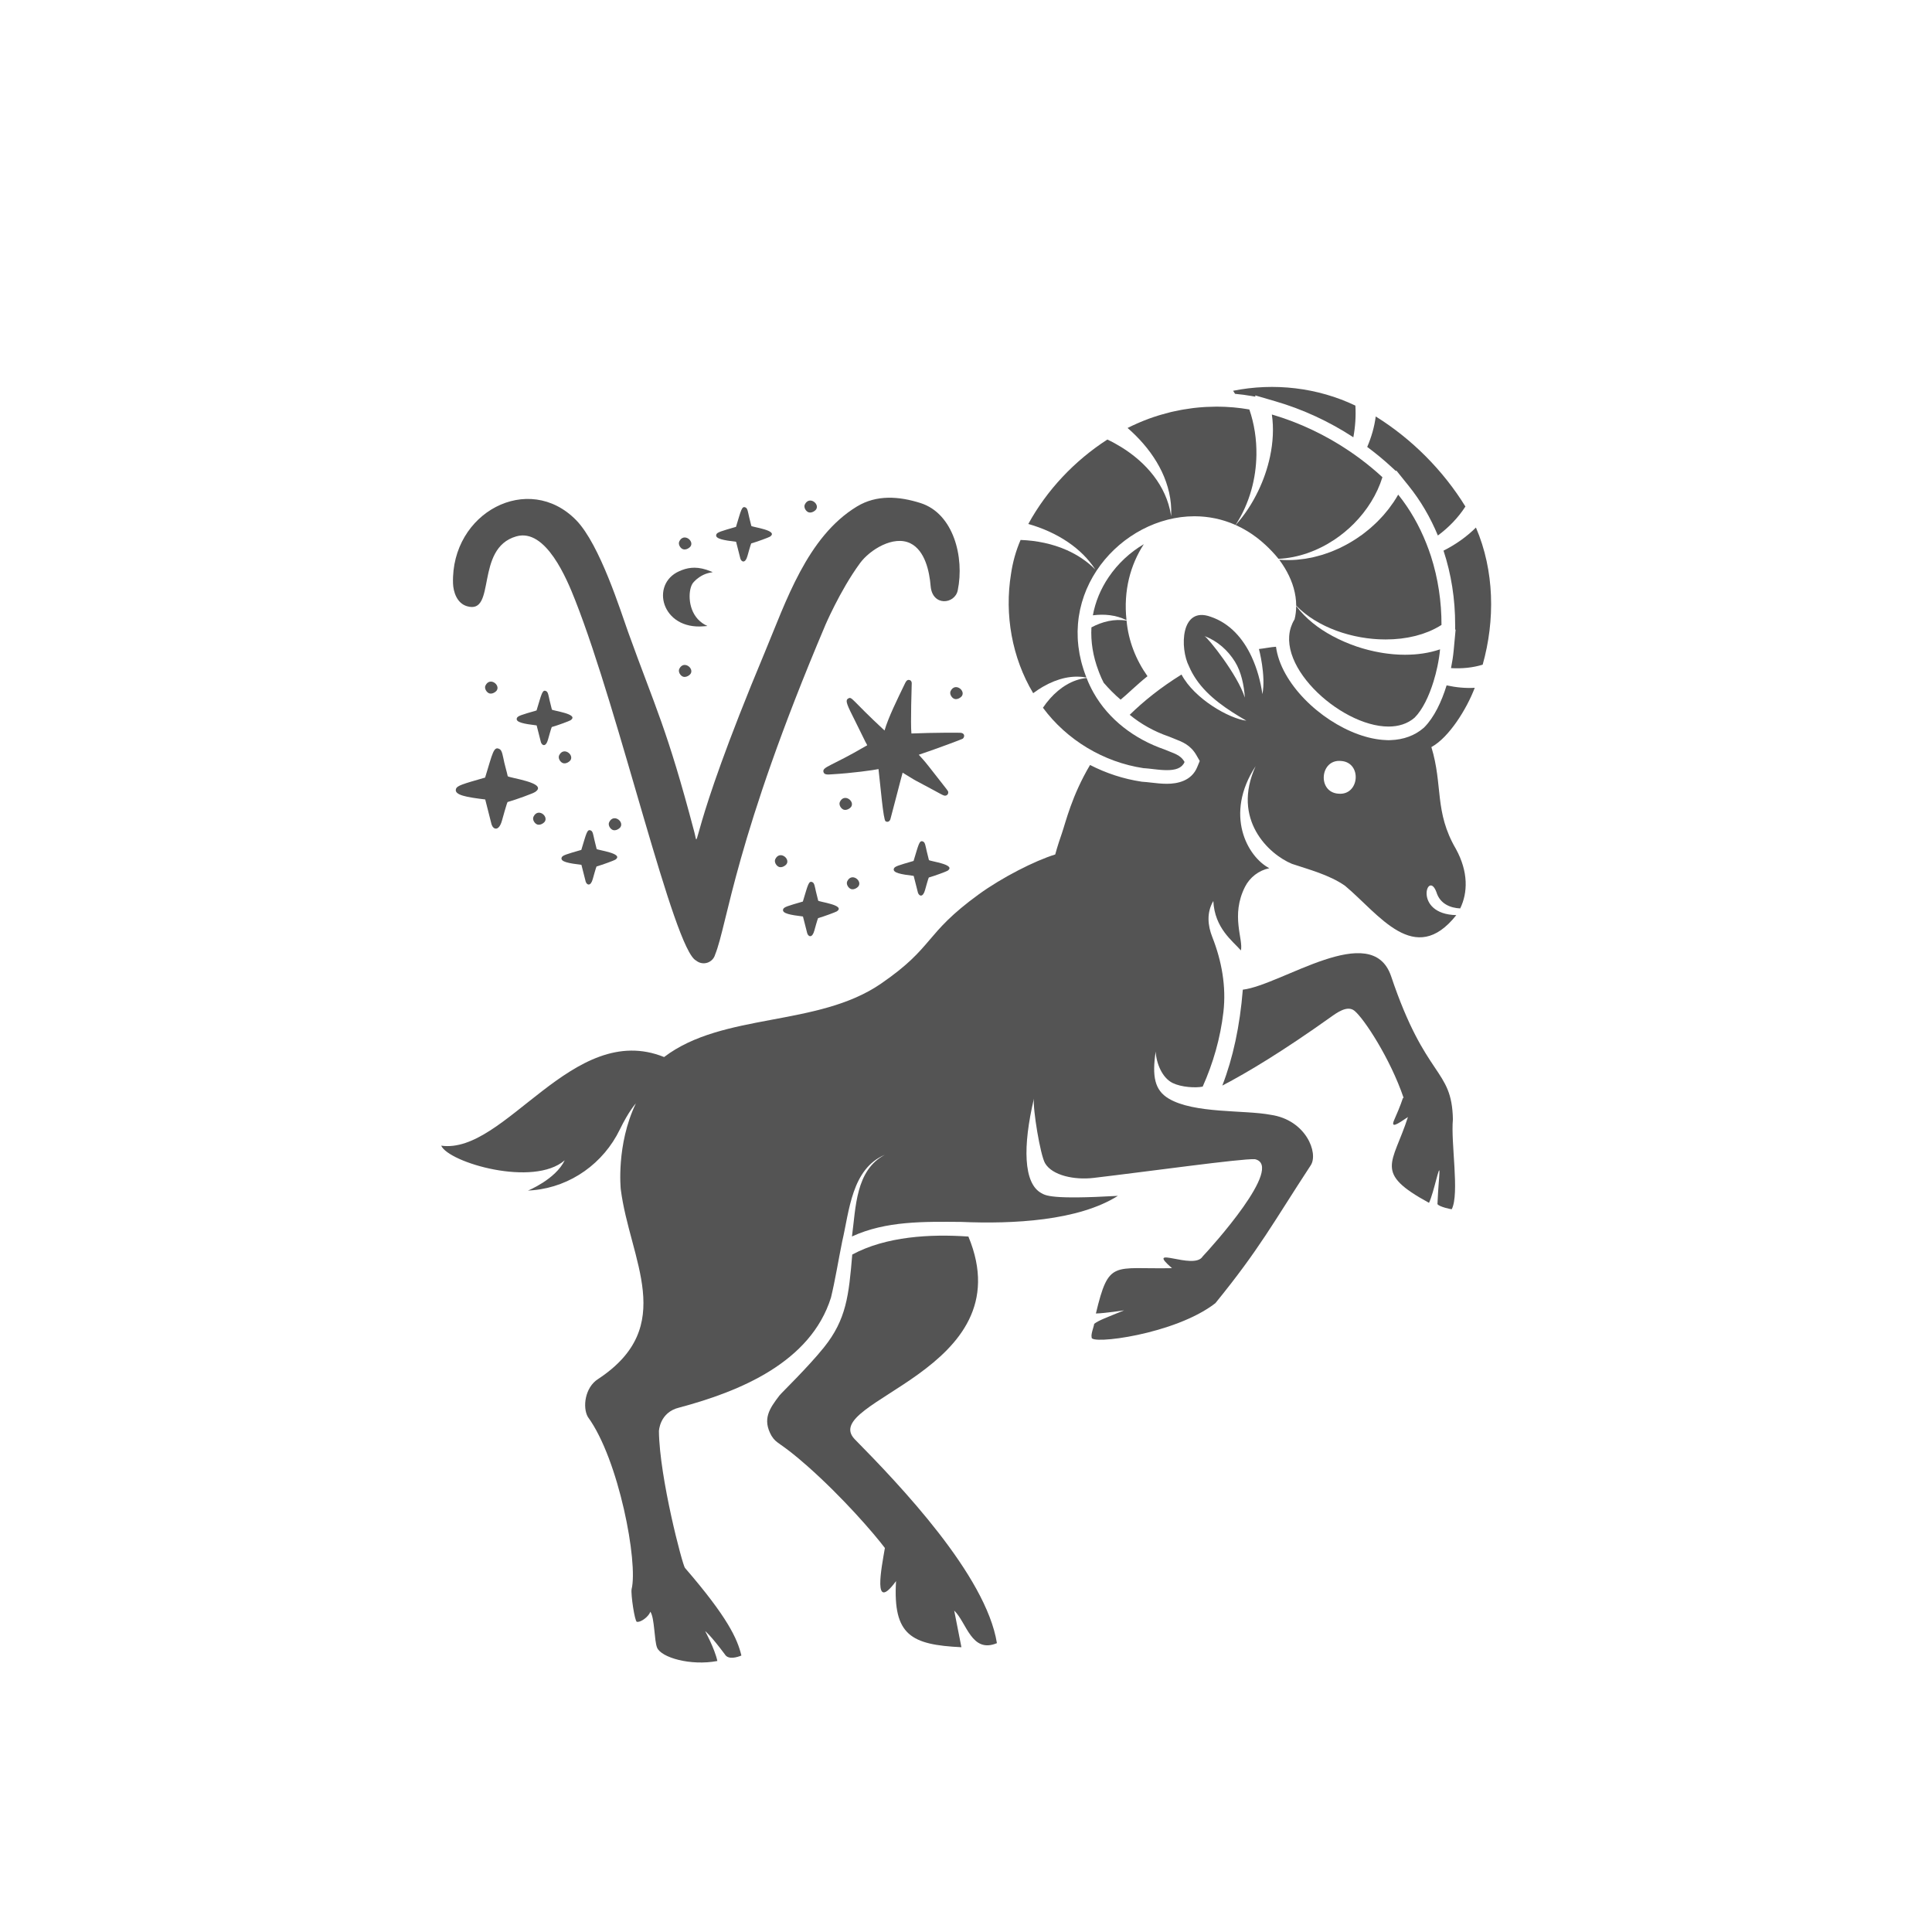 <svg xmlns="http://www.w3.org/2000/svg" xmlns:xlink="http://www.w3.org/1999/xlink" width="2000" zoomAndPan="magnify" viewBox="0 0 1500 1500" height="2000" preserveAspectRatio="xMidYMid meet" version="1.0"><defs><clipPath id="606009fe3e"><path d="M 342.535 477 L 1145 477 L 1145 1290.699 L 342.535 1290.699 Z M 342.535 477 " clip-rule="nonzero"/></clipPath><clipPath id="07abb5c7c9"><path d="M 1120.598 409 L 1157.715 409 L 1157.715 519 L 1120.598 519 Z M 1120.598 409 " clip-rule="nonzero"/></clipPath></defs><path fill="#545454" d="M 860.809 448.016 C 854.504 457.297 850.414 467.32 848.5 477.719 C 857.41 476.59 866.449 477.438 874.613 481.477 C 872.145 458.535 877.652 438.531 888.059 422.5 C 877.43 428.762 867.988 437.434 860.809 448.016 " fill-opacity="1" fill-rule="nonzero"/><path fill="#545454" d="M 957.383 303.395 C 957.902 304.176 958.395 304.98 958.895 305.77 C 963.246 306.164 967.57 306.727 971.832 307.48 L 974.695 307.98 L 974.547 306.992 L 990.441 311.637 C 1011.738 317.867 1032.121 327.328 1050.738 339.508 C 1052.238 331.359 1052.812 323.074 1052.32 314.906 C 1022.973 300.887 989.203 296.992 957.383 303.395 " fill-opacity="1" fill-rule="nonzero"/><path fill="#545454" d="M 1083.754 365.727 L 1084.043 365.219 L 1093.828 377.395 C 1103.047 388.867 1110.59 401.812 1116.363 415.77 C 1124.797 409.516 1132.152 401.941 1137.742 393.266 C 1120.457 365.227 1096.121 340.75 1068.105 323.344 C 1067.109 331.34 1064.789 339.312 1061.504 347.004 C 1068.121 351.902 1074.48 357.141 1080.516 362.73 L 1083.754 365.727 " fill-opacity="1" fill-rule="nonzero"/><g clip-path="url(#606009fe3e)"><path fill="#545454" d="M 1041.211 590.816 C 1057.715 591.934 1055.574 617.812 1039.109 616.207 C 1022.609 615.086 1024.746 589.207 1041.211 590.816 Z M 935.137 493.824 C 945.293 497.672 953.297 504.875 958.812 513.738 C 963.742 521.66 965.863 532.184 966.5 541.602 C 960.793 523.68 937.918 495.219 935.137 493.824 Z M 971.773 509.957 C 965.25 495.898 955.02 483.922 939.891 478.824 C 916.574 470.402 915.883 503.266 923.191 517.434 C 924.691 520.949 926.52 524.211 928.605 527.289 C 938.109 541.305 953.086 551.086 967.668 559.539 C 954.293 557.914 927.324 542.613 917.32 523.711 C 901.156 533.73 887.984 544.328 877.113 554.969 C 885.684 562.078 895.891 567.824 907.316 571.785 L 907.664 571.902 L 908 572.047 C 909.449 572.664 910.785 573.184 912.023 573.664 C 918.098 576.035 924.379 578.48 928.887 586.324 L 931.477 590.84 L 929.488 595.648 C 925.082 606.301 914.281 608.535 905.996 608.535 C 901.773 608.535 897.449 608.039 893.629 607.598 C 891.277 607.328 889.062 607.074 887.27 606.98 L 886.754 606.953 L 886.246 606.875 C 872.262 604.777 858.773 600.328 846.312 593.926 C 832.168 617.781 827.52 637.996 824.426 647.02 C 820.887 657.098 819.277 663.414 819.277 663.414 C 803.484 668.238 777.836 681.336 759.871 694.391 C 716.996 725.559 725.836 734.957 683.945 763.742 C 634.73 797.562 561.316 785.895 515.605 820.684 C 444.637 791.988 392.297 896.547 342.535 889.488 C 348.48 902.668 414.199 921.891 438.438 900.859 C 431.301 915.703 409.875 924.391 409.875 924.391 C 411.395 924.297 412.895 924.176 414.363 924.031 C 443.254 921.254 468.547 903.109 481.207 877.004 C 488.25 862.484 493.68 856.68 493.68 856.68 C 478.266 888.84 481.961 923.344 481.961 923.344 C 488.949 978.246 526.426 1029.688 464.465 1070.602 C 453.988 1077.145 452.207 1092.879 456.441 1100.145 C 480.492 1133.031 495.551 1213.176 490.363 1233.867 C 489.691 1237.902 492.793 1258.918 494.453 1259.176 C 497.895 1259.715 503.949 1254.664 504.926 1251.324 C 508.301 1256.137 507.898 1273.816 510.16 1279.238 C 513.348 1286.879 536.016 1293.527 556.965 1289.598 C 554.965 1280.215 547.469 1266.375 547.469 1266.375 C 547.469 1266.375 551.223 1268.969 562.789 1284.445 C 565.426 1288.914 572.578 1286.613 575.617 1285.348 C 572.488 1272.332 564.965 1255.688 531.797 1217.305 C 529.875 1215.078 512 1147.285 511.59 1111.168 C 511.59 1111.168 512.035 1096.516 527.305 1092.848 C 574.363 1080.328 629.371 1057.754 645.168 1007.445 C 648.398 994.184 651.125 977.328 653.871 963.906 C 659.438 940.133 661.199 907.508 687.008 896.574 C 664.211 908.57 664.504 937.547 661.461 960 C 687.922 947.766 717.75 948.488 746.297 948.691 C 786.535 950.422 837.121 947.883 867.93 928.457 C 815.949 931.445 811.84 928.145 808.508 926.332 C 794.559 918.766 794 889.988 802.727 853.02 C 801.762 860.645 807.633 896.754 811.398 903.152 C 816.996 912.66 834.156 916.277 849.039 914.527 C 892.059 909.469 963.75 899.43 974.297 899.984 C 997.695 905.215 940.324 968.555 933.738 975.516 C 926.98 986.664 888.051 965.652 909.934 984.602 C 864.262 985.551 860.953 977.52 850.848 1019.797 C 857.711 1019.641 872.766 1017.355 872.766 1017.355 C 859.504 1022.793 853.102 1025.039 849.531 1027.82 C 849.281 1029.992 846.82 1035.906 847.566 1038.289 C 845.719 1044.277 912.355 1036.176 943.641 1011.754 C 978.285 969.152 988.27 949.586 1017.668 904.711 C 1023.82 895.297 1014.004 869.457 986.512 865.527 C 966.195 861.633 927.125 864.766 907.293 852.891 C 896.469 846.414 894.383 835.719 897.262 816.387 C 897.766 825.555 902.266 836.871 910.5 840.859 C 917.387 844.191 928.285 844.758 933.754 843.656 C 941.852 825.551 947.492 806.094 949.852 785.73 C 952.141 765.914 948.527 746.035 941.207 727.484 C 937.723 718.656 936.656 708.629 942.02 699.531 C 943.066 720.797 957.188 730.664 963.422 737.91 C 965.473 729.344 955.32 710.867 966.621 688.527 C 970.371 681.113 977.371 675.77 985.504 674.07 C 968.508 665.266 950.273 632.477 974.859 594.859 C 956.023 636.234 985.07 663.27 1003.105 670.703 C 1015.832 674.984 1032.035 679.16 1044.281 687.715 C 1070.727 709.844 1098.387 751.246 1130.664 710.504 C 1096.516 709.707 1108.531 674.355 1115.27 692.746 C 1118.031 701.828 1126.242 704.973 1133.695 705.293 C 1139.613 693.141 1140.152 676.934 1130.328 659.039 C 1113.465 630.102 1120.453 609.875 1111.309 579.992 C 1111.461 579.926 1111.613 579.867 1111.77 579.789 C 1125.023 572.281 1138.574 550.859 1145 534.004 C 1137.91 534.438 1130.535 533.73 1123.145 532.117 C 1119.227 544.832 1113.406 557.047 1105.848 564.633 L 1105.586 564.898 L 1105.301 565.148 C 1098.496 571.07 1089.641 574.305 1079.633 574.629 C 1079.094 574.645 1078.566 574.691 1078.02 574.691 C 1077.422 574.691 1076.797 574.621 1076.188 574.602 C 1048.258 573.641 1013.566 550.945 998.016 523.113 C 994.039 516.008 991.602 508.941 990.68 502.141 C 987.668 502.211 980.387 503.641 977.43 503.883 C 977.43 503.883 982.949 524.336 980.141 538.93 C 978.746 529.258 976.047 519.168 971.773 509.957 " fill-opacity="1" fill-rule="nonzero"/></g><g clip-path="url(#07abb5c7c9)"><path fill="#545454" d="M 1129.773 485.227 L 1129.766 488.895 L 1130.141 488.766 L 1128.621 505.117 C 1128.227 509.371 1127.523 513.988 1126.562 518.723 C 1135.16 519.227 1143.516 518.41 1151.148 516.051 C 1160.863 481.531 1160.332 443.164 1145.914 409.582 C 1138.652 416.816 1130.062 422.828 1120.746 427.52 C 1126.719 445.633 1129.832 465.148 1129.773 485.227 " fill-opacity="1" fill-rule="nonzero"/></g><path fill="#545454" d="M 852.855 520.77 L 853.559 522.633 C 854.527 525.18 855.652 527.664 856.902 530.09 C 860.953 534.781 865.32 539.195 870.043 543.211 C 874.426 539.754 882.305 531.879 890.898 524.992 C 881.957 512.316 876.094 497.68 874.664 481.871 C 865.215 480.254 855.766 482.629 847.383 487.086 C 846.766 498.152 848.574 509.52 852.855 520.77 " fill-opacity="1" fill-rule="nonzero"/><path fill="#545454" d="M 661.688 974.035 C 659.016 1005.805 657.137 1024.465 639.613 1046.234 C 627.215 1061.641 606.73 1081.418 605.25 1083.352 C 597.352 1093.668 591.695 1101.781 599.023 1114.797 C 603.281 1121.57 605.066 1118.98 626.945 1138.348 C 654.371 1162.629 678.422 1190.465 687.02 1201.852 C 684.418 1217.18 677.215 1252.781 695.684 1227.551 C 693.184 1269.777 707.57 1276.992 746.441 1278.902 C 744.211 1267.289 740.84 1250.441 740.84 1250.441 C 750.574 1259.812 754.273 1283.977 774.004 1275.738 C 765.574 1223.074 698.562 1152.895 663.605 1117.41 C 634.883 1087.566 795.273 1064.551 751.859 960.051 C 722.285 957.988 687.949 959.887 661.688 974.035 " fill-opacity="1" fill-rule="nonzero"/><path fill="#545454" d="M 751.859 960.051 C 752.371 961.184 751.395 958.926 751.859 960.051 " fill-opacity="1" fill-rule="nonzero"/><path fill="#545454" d="M 1116.035 934.859 C 1117.344 936.988 1127.031 939.043 1127.164 938.789 C 1133.27 926.574 1126.285 887.316 1128.035 869 C 1127.164 828.871 1107.086 838.465 1079.984 757.754 C 1064.863 713.934 995.066 764.73 964.918 768.383 C 962.656 796.527 957.309 821.367 949.004 842.844 C 968.555 832.664 995.969 816.176 1033.098 789.723 C 1038.051 786.195 1046.027 780.32 1051.535 784.715 C 1058.844 790.535 1079.363 821.73 1089.77 852.387 C 1089.438 852.43 1089.242 852.461 1089.242 852.461 C 1089.242 852.461 1087.297 858.684 1082.59 869.191 C 1079.25 876.645 1085.137 872.684 1093.125 867.258 C 1081.285 904.059 1066.176 910.293 1109.484 933.879 C 1113.293 925.926 1117.922 901.633 1117.559 910.652 C 1117.344 916.152 1116.688 920.25 1116.035 934.859 " fill-opacity="1" fill-rule="nonzero"/><path fill="#545454" d="M 975.48 353.258 C 975.676 341.188 973.859 329.141 969.996 317.918 C 968.43 317.637 966.859 317.41 965.289 317.188 C 964.801 317.117 964.309 317.031 963.816 316.969 C 963.129 316.875 962.438 316.82 961.75 316.738 C 960.371 316.574 958.988 316.41 957.602 316.285 C 956.777 316.211 955.949 316.172 955.129 316.117 C 953.879 316.023 952.633 315.93 951.379 315.871 C 950.492 315.832 949.602 315.82 948.715 315.797 C 948.52 315.789 948.316 315.785 948.117 315.777 C 947.133 315.754 946.141 315.723 945.148 315.723 C 944.949 315.715 944.754 315.707 944.555 315.707 C 944.18 315.707 943.809 315.734 943.434 315.742 C 941.215 315.758 939 315.82 936.785 315.938 C 936.145 315.973 935.504 316 934.863 316.039 C 932.246 316.207 929.637 316.434 927.031 316.738 C 926.574 316.789 926.121 316.863 925.66 316.918 C 923.426 317.203 921.195 317.535 918.969 317.918 C 918.309 318.031 917.648 318.137 916.992 318.262 C 915.078 318.613 913.176 319.004 911.277 319.434 C 910.613 319.582 909.941 319.719 909.281 319.875 C 908.93 319.957 908.578 320.059 908.23 320.145 C 905.969 320.699 903.719 321.316 901.484 321.977 C 900.824 322.168 900.164 322.359 899.508 322.562 C 896.988 323.344 894.484 324.164 892.004 325.07 C 891.801 325.148 891.602 325.234 891.398 325.312 C 889.094 326.164 886.816 327.086 884.555 328.051 C 883.922 328.32 883.293 328.594 882.66 328.875 C 880.234 329.953 877.816 331.07 875.445 332.273 C 877.582 334.121 879.656 336.062 881.672 338.066 C 898.289 354.551 910.188 376.09 909.316 399.73 C 909.305 400.074 909.32 400.414 909.301 400.758 C 909.258 400.453 909.188 400.164 909.137 399.867 C 905.52 377.191 889.855 359.07 870.719 347.23 C 867.16 345.027 863.496 343.016 859.746 341.258 C 834.379 357.637 812.867 380.312 798.379 406.809 C 809.289 409.895 819.98 414.617 829.355 421.027 C 837.68 426.723 844.965 433.746 850.395 442.191 C 843.977 435.699 836.453 430.766 828.328 427.145 C 817.078 422.133 804.66 419.66 792.379 419.215 C 788.723 427.66 786.262 436.551 784.945 445.617 C 779.805 477.211 785.688 510.656 802.156 538.188 C 803.262 537.367 804.398 536.57 805.555 535.801 C 805.77 535.656 805.98 535.512 806.195 535.367 C 807.039 534.82 807.891 534.281 808.754 533.766 C 809.043 533.586 809.336 533.418 809.625 533.25 C 809.852 533.121 810.078 532.992 810.301 532.867 C 811.52 532.176 812.75 531.508 814.008 530.895 C 815.266 530.277 816.539 529.727 817.82 529.199 C 818.055 529.098 818.293 529.004 818.527 528.906 C 819.773 528.414 821.031 527.973 822.305 527.574 C 822.551 527.496 822.793 527.422 823.035 527.352 C 824.363 526.957 825.699 526.598 827.043 526.312 C 828.406 526.023 829.754 525.82 831.102 525.656 C 831.359 525.629 831.609 525.594 831.859 525.566 C 833.176 525.434 834.496 525.359 835.82 525.348 C 836.129 525.348 836.434 525.355 836.742 525.359 C 837.555 525.371 838.367 525.41 839.18 525.469 C 839.508 525.5 839.836 525.516 840.168 525.551 C 841.277 525.66 842.383 525.805 843.492 526.02 C 842.75 524.16 842.094 522.305 841.477 520.457 C 841.371 520.129 841.258 519.801 841.152 519.477 C 840.801 518.371 840.469 517.27 840.16 516.172 C 839.965 515.504 839.789 514.84 839.613 514.18 C 839.527 513.844 839.445 513.504 839.363 513.168 C 838.91 511.359 838.508 509.555 838.168 507.762 C 838.156 507.684 838.145 507.613 838.137 507.535 C 837.809 505.773 837.555 504.02 837.336 502.277 C 837.297 501.984 837.258 501.699 837.227 501.41 C 837.082 500.133 836.957 498.855 836.867 497.586 C 836.879 497.215 836.816 496.73 836.793 496.25 C 836.773 495.93 836.762 495.609 836.75 495.289 C 836.73 494.945 836.738 494.605 836.73 494.266 C 836.652 492.887 836.637 491.484 836.656 490.098 C 836.66 489.977 836.668 489.863 836.672 489.746 C 836.699 488.066 836.793 486.406 836.918 484.75 C 836.938 484.52 836.949 484.281 836.969 484.047 C 837.082 482.727 837.215 481.414 837.391 480.113 C 837.473 479.766 837.496 479.426 837.543 479.086 C 837.586 478.793 837.633 478.5 837.68 478.203 C 837.938 476.551 838.23 474.91 838.578 473.285 C 838.609 473.152 838.645 473.016 838.676 472.883 C 839.027 471.293 839.422 469.719 839.859 468.16 C 839.906 467.984 839.953 467.809 840.004 467.633 C 840.457 466.051 840.965 464.488 841.504 462.945 C 841.594 462.691 841.684 462.43 841.777 462.168 C 842.332 460.625 842.922 459.098 843.559 457.598 C 843.621 457.453 843.688 457.312 843.75 457.168 C 844.391 455.68 845.07 454.211 845.789 452.766 C 845.844 452.652 845.895 452.535 845.953 452.426 C 846.684 450.961 847.465 449.523 848.281 448.105 C 848.41 447.875 848.535 447.648 848.668 447.43 C 849.484 446.027 850.332 444.645 851.219 443.293 C 851.32 443.145 851.418 443 851.516 442.848 C 852.418 441.492 853.352 440.16 854.32 438.855 C 854.363 438.797 854.402 438.738 854.445 438.68 C 855.426 437.359 856.449 436.082 857.5 434.812 C 857.656 434.625 857.816 434.434 857.977 434.246 C 859.012 433.016 860.082 431.809 861.172 430.637 C 861.312 430.484 861.453 430.344 861.594 430.199 C 862.723 429 863.887 427.824 865.078 426.688 C 866.297 425.52 867.527 424.426 868.77 423.355 C 868.957 423.191 869.141 423.035 869.328 422.875 C 870.543 421.844 871.785 420.848 873.047 419.879 C 873.23 419.742 873.414 419.605 873.598 419.465 C 876.211 417.496 878.922 415.664 881.711 413.973 C 881.922 413.844 882.137 413.715 882.352 413.586 C 883.699 412.785 885.07 412.012 886.453 411.281 C 886.684 411.16 886.914 411.047 887.145 410.926 C 888.582 410.18 890.031 409.461 891.5 408.797 C 892.992 408.117 894.473 407.504 895.961 406.918 C 896.191 406.828 896.422 406.73 896.656 406.641 C 898.102 406.09 899.559 405.578 901.027 405.094 C 901.301 405.008 901.57 404.922 901.844 404.836 C 902.48 404.637 903.121 404.469 903.758 404.285 C 904.668 403.988 905.523 403.746 906.387 403.527 C 906.484 403.5 906.586 403.477 906.688 403.453 C 908.16 403.078 909.645 402.75 911.133 402.453 C 911.379 402.402 911.617 402.352 911.863 402.309 C 913.367 402.023 914.879 401.781 916.395 401.574 C 916.699 401.539 917.004 401.5 917.309 401.461 C 918.844 401.273 920.391 401.113 921.941 401.012 C 922.098 401.004 922.262 401 922.426 400.988 C 923.91 400.898 925.398 400.855 926.891 400.844 C 927.137 400.84 927.379 400.836 927.625 400.836 C 928.844 400.84 930.055 400.863 931.273 400.926 C 931.488 400.938 931.699 400.953 931.914 400.969 C 932.922 401.027 933.93 401.098 934.938 401.195 C 935.34 401.234 935.746 401.281 936.148 401.324 C 936.996 401.422 937.836 401.527 938.684 401.648 C 939.098 401.711 939.512 401.77 939.926 401.836 C 940.875 401.988 941.828 402.164 942.781 402.352 C 943.051 402.402 943.32 402.449 943.586 402.504 C 944.789 402.754 945.988 403.039 947.184 403.352 C 947.523 403.438 947.859 403.539 948.199 403.637 C 948.309 403.664 948.418 403.695 948.523 403.727 C 949.293 403.941 950.066 404.168 950.836 404.406 C 951.25 404.535 951.664 404.672 952.078 404.812 C 952.922 405.09 953.758 405.383 954.602 405.695 C 954.973 405.836 955.348 405.965 955.723 406.109 C 956.914 406.574 958.105 407.059 959.285 407.586 C 964.754 399.262 968.824 390.066 971.531 380.473 C 974.027 371.625 975.336 362.441 975.48 353.258 " fill-opacity="1" fill-rule="nonzero"/><path fill="#545454" d="M 987.465 321.812 C 989.031 332.375 988.371 343.52 986.055 354.457 C 984.113 363.602 981.004 372.582 976.988 380.965 C 972.203 390.969 966.172 400.121 959.336 407.602 C 962.492 409.016 965.609 410.664 968.676 412.543 C 973.422 415.445 978.031 418.945 982.465 423.039 C 985.977 426.273 989.387 429.855 992.641 433.879 C 1007.996 433.113 1022.938 427.684 1035.879 419.109 C 1041.383 415.465 1046.504 411.242 1051.152 406.562 C 1061.289 396.344 1069.137 383.961 1073.309 370.504 C 1068.062 365.645 1062.527 361.059 1056.777 356.73 C 1053.938 354.594 1051.047 352.516 1048.098 350.516 C 1029.5 337.895 1008.863 328.066 987.465 321.812 " fill-opacity="1" fill-rule="nonzero"/><path fill="#545454" d="M 1111.301 506.082 C 1109.395 506.535 1107.453 506.91 1105.484 507.223 C 1105.109 507.285 1104.73 507.34 1104.355 507.395 C 1102.367 507.684 1100.359 507.914 1098.316 508.07 C 1098.031 508.094 1097.742 508.105 1097.457 508.121 C 1095.402 508.262 1093.324 508.344 1091.227 508.344 C 1091.102 508.348 1090.977 508.355 1090.844 508.355 C 1089.852 508.355 1088.852 508.316 1087.844 508.285 C 1087.379 508.277 1086.906 508.273 1086.426 508.254 C 1086.035 508.238 1085.645 508.203 1085.258 508.184 C 1084.156 508.121 1083.059 508.055 1081.953 507.965 C 1081.406 507.914 1080.855 507.852 1080.309 507.801 C 1079.363 507.703 1078.414 507.609 1077.469 507.492 C 1076.863 507.414 1076.266 507.328 1075.664 507.246 C 1075.137 507.168 1074.613 507.113 1074.094 507.031 C 1073.758 506.98 1073.422 506.914 1073.09 506.863 C 1072.352 506.738 1071.734 506.629 1071.117 506.52 C 1070.223 506.359 1069.336 506.188 1068.438 506.008 C 1067.836 505.883 1067.23 505.758 1066.621 505.629 C 1065.707 505.434 1064.797 505.215 1063.891 504.992 C 1063.312 504.855 1062.734 504.719 1062.164 504.574 C 1061.176 504.32 1060.191 504.047 1059.211 503.766 C 1058.727 503.633 1058.242 503.5 1057.762 503.363 C 1056.305 502.93 1054.852 502.477 1053.414 501.988 C 1046.902 499.766 1040.555 497.035 1034.543 493.805 C 1023.531 487.895 1013.691 480.242 1006.355 470.461 C 1006.344 473.941 1005.965 477.422 1005.113 480.805 C 1004.754 481.379 1004.426 481.961 1004.117 482.551 C 1003.934 482.895 1003.773 483.246 1003.605 483.598 C 1003.523 483.773 1003.438 483.949 1003.359 484.129 C 1002.945 485.039 1002.59 485.961 1002.281 486.895 C 1002.223 487.074 1002.176 487.254 1002.117 487.438 C 1001.824 488.395 1001.57 489.355 1001.383 490.34 C 1001.18 491.379 1001.059 492.383 1000.973 493.395 C 1000.957 493.582 1000.938 493.77 1000.922 493.961 C 1000.855 494.941 1000.836 495.93 1000.859 496.926 C 1000.867 497.102 1000.875 497.281 1000.887 497.461 C 1000.93 498.469 1001.004 499.48 1001.137 500.5 C 1001.285 501.629 1001.477 502.672 1001.707 503.723 C 1001.746 503.91 1001.785 504.098 1001.828 504.285 C 1002.066 505.312 1002.34 506.332 1002.656 507.352 C 1002.711 507.52 1002.77 507.691 1002.828 507.859 C 1003.16 508.898 1003.52 509.934 1003.934 510.969 C 1004.391 512.117 1004.863 513.172 1005.359 514.227 C 1005.445 514.41 1005.531 514.59 1005.621 514.773 C 1006.121 515.797 1006.652 516.824 1007.219 517.844 C 1007.301 517.996 1007.391 518.152 1007.484 518.305 C 1008.062 519.324 1008.668 520.348 1009.312 521.363 C 1009.34 521.402 1009.363 521.441 1009.387 521.477 C 1010.047 522.512 1010.746 523.539 1011.473 524.559 C 1011.594 524.734 1011.719 524.906 1011.844 525.078 C 1012.562 526.074 1013.301 527.062 1014.078 528.039 C 1014.184 528.18 1014.301 528.32 1014.41 528.453 C 1015.191 529.426 1015.988 530.395 1016.824 531.348 C 1016.863 531.395 1016.902 531.449 1016.945 531.492 C 1017.797 532.469 1018.68 533.426 1019.578 534.375 C 1019.734 534.539 1019.887 534.703 1020.039 534.867 C 1020.934 535.793 1021.844 536.711 1022.777 537.609 C 1022.902 537.73 1023.035 537.855 1023.164 537.977 C 1024.086 538.863 1025.027 539.734 1025.988 540.586 C 1026.059 540.645 1026.125 540.707 1026.191 540.77 C 1027.18 541.641 1028.195 542.496 1029.215 543.34 C 1029.398 543.488 1029.582 543.637 1029.77 543.789 C 1030.781 544.609 1031.812 545.422 1032.859 546.211 C 1032.996 546.316 1033.141 546.418 1033.281 546.523 C 1034.305 547.281 1035.34 548.031 1036.383 548.758 C 1036.477 548.82 1036.57 548.887 1036.664 548.949 C 1037.742 549.695 1038.84 550.414 1039.938 551.117 C 1040.145 551.246 1040.352 551.375 1040.559 551.504 C 1041.652 552.188 1042.758 552.859 1043.863 553.492 C 1044.012 553.586 1044.168 553.664 1044.316 553.75 C 1045.391 554.359 1046.465 554.949 1047.543 555.512 C 1047.664 555.574 1047.785 555.641 1047.91 555.703 C 1049.031 556.281 1050.164 556.828 1051.297 557.359 C 1051.52 557.465 1051.738 557.566 1051.961 557.668 C 1053.09 558.184 1054.211 558.676 1055.336 559.133 C 1055.496 559.195 1055.656 559.25 1055.812 559.32 C 1056.887 559.746 1057.957 560.148 1059.031 560.523 C 1059.105 560.551 1059.18 560.574 1059.254 560.605 C 1059.332 560.633 1059.398 560.652 1059.465 560.676 C 1060.586 561.062 1061.703 561.414 1062.824 561.734 C 1063.055 561.805 1063.285 561.871 1063.512 561.934 C 1064.625 562.246 1065.738 562.531 1066.84 562.777 C 1066.988 562.809 1067.137 562.84 1067.289 562.871 C 1068.332 563.094 1069.367 563.289 1070.402 563.453 C 1070.559 563.48 1070.711 563.508 1070.867 563.531 C 1071.949 563.695 1073.02 563.816 1074.082 563.906 C 1074.305 563.926 1074.527 563.945 1074.742 563.961 C 1075.809 564.039 1076.863 564.086 1077.902 564.09 C 1078.164 564.094 1078.293 564.082 1078.434 564.082 C 1079.121 564.07 1079.812 564.047 1080.488 564.008 C 1080.75 563.992 1081.012 563.973 1081.273 563.957 C 1081.945 563.898 1082.609 563.824 1083.266 563.734 C 1083.441 563.711 1083.629 563.695 1083.809 563.668 C 1084.617 563.543 1085.418 563.387 1086.207 563.203 C 1086.414 563.156 1086.621 563.098 1086.828 563.047 C 1087.426 562.902 1088.012 562.734 1088.598 562.551 C 1088.836 562.473 1089.078 562.395 1089.32 562.312 C 1089.965 562.094 1090.605 561.852 1091.23 561.582 C 1091.348 561.535 1091.461 561.492 1091.578 561.441 C 1092.305 561.121 1093.012 560.762 1093.707 560.383 C 1093.902 560.273 1094.098 560.156 1094.289 560.043 C 1094.809 559.738 1095.324 559.41 1095.824 559.074 C 1096.02 558.938 1096.215 558.809 1096.414 558.668 C 1097.07 558.191 1097.715 557.695 1098.336 557.156 C 1104.453 551.02 1109.449 540.527 1112.93 529.32 C 1114.145 525.402 1115.168 521.406 1116 517.473 C 1116.973 512.855 1117.68 508.324 1118.062 504.141 C 1116.16 504.797 1114.195 505.352 1112.207 505.852 C 1111.902 505.926 1111.609 506.008 1111.301 506.082 " fill-opacity="1" fill-rule="nonzero"/><path fill="#545454" d="M 1111.004 431.887 C 1109.898 428.461 1108.652 425.078 1107.32 421.734 C 1101.949 408.23 1094.742 395.453 1085.562 384.027 C 1084.469 385.953 1083.293 387.844 1082.059 389.695 C 1081.645 390.316 1081.188 390.902 1080.758 391.516 C 1079.91 392.727 1079.059 393.945 1078.148 395.121 C 1077.605 395.828 1077.016 396.5 1076.449 397.195 C 1075.602 398.234 1074.754 399.281 1073.863 400.285 C 1073.223 401.008 1072.551 401.695 1071.891 402.395 C 1071.012 403.328 1070.141 404.266 1069.223 405.168 C 1068.512 405.871 1067.773 406.543 1067.043 407.227 C 1066.121 408.082 1065.207 408.934 1064.258 409.754 C 1063.488 410.426 1062.695 411.066 1061.906 411.711 C 1060.949 412.496 1059.984 413.27 1059.004 414.02 C 1058.789 414.18 1058.57 414.328 1058.363 414.488 C 1058.301 414.551 1058.238 414.613 1058.18 414.676 C 1057.629 415.086 1057.059 415.457 1056.504 415.852 C 1055.5 416.566 1054.496 417.27 1053.469 417.949 C 1052.605 418.527 1051.734 419.086 1050.852 419.629 C 1049.812 420.281 1048.762 420.91 1047.699 421.523 C 1046.797 422.043 1045.898 422.547 1044.98 423.039 C 1043.902 423.621 1042.809 424.176 1041.707 424.719 C 1041.027 425.051 1040.359 425.41 1039.664 425.73 C 1039.418 425.844 1039.168 425.938 1038.922 426.051 C 1037.797 426.562 1036.664 427.043 1035.523 427.516 C 1034.582 427.906 1033.645 428.297 1032.695 428.656 C 1031.523 429.102 1030.344 429.5 1029.164 429.895 C 1028.219 430.211 1027.281 430.543 1026.332 430.832 C 1025.102 431.203 1023.867 431.52 1022.629 431.844 C 1021.703 432.086 1020.781 432.344 1019.852 432.555 C 1018.543 432.855 1017.227 433.09 1015.914 433.336 C 1015.035 433.496 1014.168 433.684 1013.293 433.816 C 1011.809 434.051 1010.316 434.199 1008.828 434.352 C 1008.109 434.426 1007.398 434.539 1006.68 434.594 C 1004.469 434.766 1002.254 434.859 1000.039 434.859 C 997.75 434.859 995.457 434.766 993.172 434.574 C 994.707 436.59 996.117 438.715 997.441 440.895 C 998.047 441.891 998.637 442.902 999.191 443.938 C 1003.574 452.02 1006.352 460.973 1006.363 470.199 C 1007.301 471.172 1008.285 472.113 1009.297 473.031 C 1009.613 473.32 1009.945 473.598 1010.273 473.883 C 1010.984 474.508 1011.715 475.129 1012.461 475.73 C 1012.84 476.039 1013.23 476.348 1013.625 476.652 C 1014.367 477.23 1015.129 477.793 1015.898 478.348 C 1016.277 478.617 1016.656 478.895 1017.039 479.16 C 1018.008 479.828 1018.996 480.48 1020.008 481.109 C 1020.199 481.23 1020.383 481.359 1020.582 481.48 C 1021.785 482.227 1023.023 482.945 1024.281 483.637 C 1024.641 483.828 1025.008 484.016 1025.367 484.211 C 1026.285 484.699 1027.215 485.176 1028.152 485.641 C 1028.609 485.867 1029.078 486.082 1029.539 486.305 C 1030.426 486.723 1031.328 487.129 1032.23 487.516 C 1032.695 487.719 1033.152 487.922 1033.617 488.113 C 1034.539 488.5 1035.469 488.867 1036.406 489.223 C 1036.523 489.27 1036.645 489.312 1036.766 489.359 C 1037.094 489.48 1037.41 489.617 1037.742 489.738 C 1039.129 490.246 1040.535 490.73 1041.957 491.18 C 1042.281 491.285 1042.602 491.375 1042.93 491.477 C 1044.031 491.816 1045.141 492.145 1046.262 492.453 C 1046.754 492.586 1047.246 492.711 1047.742 492.844 C 1048.723 493.098 1049.707 493.344 1050.699 493.57 C 1051.211 493.688 1051.719 493.805 1052.234 493.914 C 1053.285 494.148 1054.34 494.355 1055.398 494.551 C 1055.828 494.633 1056.258 494.719 1056.688 494.793 C 1058.16 495.051 1059.645 495.281 1061.125 495.484 C 1061.199 495.496 1061.277 495.5 1061.348 495.508 C 1061.488 495.527 1061.629 495.543 1061.762 495.559 C 1063.039 495.723 1064.32 495.867 1065.602 495.984 C 1066.094 496.027 1066.586 496.066 1067.074 496.105 C 1067.48 496.141 1067.879 496.172 1068.285 496.203 C 1068.902 496.246 1069.512 496.281 1070.129 496.309 C 1070.652 496.336 1071.184 496.363 1071.715 496.379 C 1072.746 496.426 1073.77 496.441 1074.797 496.453 C 1074.918 496.453 1075.043 496.453 1075.164 496.457 C 1075.402 496.461 1075.602 496.477 1075.797 496.477 C 1075.918 496.477 1076.035 496.469 1076.156 496.461 C 1077.898 496.457 1079.633 496.41 1081.363 496.316 C 1081.734 496.301 1082.102 496.27 1082.473 496.242 C 1083.992 496.145 1085.5 496.016 1087 495.848 C 1087.301 495.812 1087.609 495.789 1087.906 495.754 C 1089.602 495.547 1091.277 495.293 1092.938 495 C 1093.32 494.93 1093.703 494.855 1094.082 494.781 C 1095.57 494.5 1097.039 494.18 1098.488 493.824 C 1098.723 493.766 1098.953 493.719 1099.18 493.66 C 1100.781 493.25 1102.363 492.785 1103.918 492.285 C 1104.289 492.164 1104.656 492.035 1105.027 491.906 C 1106.477 491.414 1107.902 490.887 1109.297 490.309 C 1109.43 490.258 1109.559 490.215 1109.688 490.156 C 1111.172 489.531 1112.613 488.84 1114.027 488.121 C 1114.371 487.945 1114.707 487.77 1115.043 487.59 C 1116.457 486.832 1117.844 486.051 1119.172 485.195 C 1119.219 467.277 1116.547 449.121 1111.004 431.887 " fill-opacity="1" fill-rule="nonzero"/><path fill="#545454" d="M 815.426 542.156 C 813.344 544.48 811.434 546.941 809.738 549.484 C 828.301 574.613 856.914 591.758 887.82 596.398 C 888.48 596.434 889.16 596.48 889.863 596.543 C 890.137 596.566 890.434 596.598 890.715 596.625 C 891.152 596.668 891.582 596.707 892.035 596.754 C 892.332 596.789 892.641 596.824 892.938 596.855 C 893.723 596.945 894.516 597.035 895.324 597.125 C 895.746 597.176 896.172 597.223 896.605 597.27 C 896.918 597.309 897.23 597.34 897.551 597.371 C 898.027 597.426 898.508 597.477 898.988 597.527 C 899.34 597.559 899.691 597.59 900.043 597.621 C 900.488 597.66 900.93 597.703 901.375 597.742 C 901.738 597.766 902.102 597.785 902.461 597.809 C 902.891 597.836 903.32 597.867 903.742 597.887 C 904.098 597.902 904.449 597.902 904.805 597.91 C 905.227 597.922 905.656 597.941 906.074 597.934 C 906.469 597.934 906.852 597.914 907.238 597.902 C 907.609 597.891 907.98 597.887 908.344 597.867 C 908.727 597.844 909.094 597.797 909.465 597.754 C 909.816 597.719 910.172 597.695 910.516 597.645 C 910.883 597.594 911.219 597.512 911.574 597.438 C 911.898 597.375 912.234 597.324 912.547 597.246 C 912.891 597.16 913.203 597.035 913.531 596.93 C 913.824 596.832 914.137 596.75 914.422 596.641 C 914.746 596.512 915.027 596.336 915.332 596.188 C 915.586 596.059 915.863 595.945 916.098 595.797 C 916.402 595.613 916.66 595.383 916.941 595.168 C 917.145 595.008 917.371 594.875 917.559 594.699 C 917.848 594.43 918.086 594.109 918.336 593.801 C 918.477 593.633 918.637 593.488 918.766 593.309 C 919.121 592.793 919.43 592.227 919.691 591.598 C 916.383 585.84 911.605 585.102 903.844 581.793 C 880.855 573.828 860.797 558.699 849.059 537.867 C 847 534.203 845.16 530.391 843.645 526.383 C 832.5 527.523 822.82 533.918 815.426 542.156 " fill-opacity="1" fill-rule="nonzero"/><path fill="#545454" d="M 714.613 390.539 C 698.023 385.301 680.641 383.949 665.32 393.242 C 626.59 416.75 610.156 467.262 593.727 506.574 C 532.531 652.867 543.328 662.082 539.039 645.879 C 517.77 565.188 508.879 549.621 487.609 490.531 C 482.133 475.363 465.859 422.867 447.367 403.883 C 410.301 366 350.055 397.926 351.723 452.965 C 351.961 459.559 354.738 468.375 362.598 470.676 C 385.695 477.426 368.312 425.723 400.855 416.434 C 423.793 409.84 440.223 449.789 446.574 465.992 C 481.258 553.832 523.086 737.293 540.469 745.789 C 545.629 750 553.406 747.617 555.234 741.105 C 564.914 717.199 570.395 651.281 640.875 485.133 C 639.922 487.355 651.906 458.762 667.703 437.242 C 675.324 426.836 693.738 415.398 706.832 421.832 C 718.184 427.473 721.598 443.594 722.547 455.031 C 723.898 471.074 741.359 469.168 743.582 458.367 C 748.898 432.633 740.328 398.641 714.613 390.539 Z M 714.613 390.539 " fill-opacity="1" fill-rule="nonzero"/><path fill="#545454" d="M 548.406 442.324 C 539.438 439.465 533.008 440.973 527.453 443.434 C 504.594 453.441 513.562 489.184 546.5 486.242 C 551.66 485.766 548.566 486.801 543.484 482.352 C 533.961 474.09 534.199 459.082 537.453 453.441 C 538.801 451.141 542.453 448.438 541.184 449.473 C 550.469 441.766 558.727 446.215 548.406 442.324 Z M 548.406 442.324 " fill-opacity="1" fill-rule="nonzero"/><path fill="#545454" d="M 660.875 626.34 C 663.734 621.973 655.398 615.621 652.066 622.609 C 651.035 624.832 652.941 627.93 655.082 628.645 C 657.383 629.359 660.004 627.613 660.875 626.34 Z M 660.875 626.34 " fill-opacity="1" fill-rule="nonzero"/><path fill="#545454" d="M 610.715 670.816 C 613.57 666.449 605.238 660.094 601.902 667.086 C 600.871 669.309 602.777 672.406 604.918 673.121 C 607.223 673.836 609.84 672.09 610.715 670.816 Z M 610.715 670.816 " fill-opacity="1" fill-rule="nonzero"/><path fill="#545454" d="M 657.781 684.238 C 656.75 686.465 658.656 689.562 660.797 690.277 C 663.098 690.988 665.719 689.242 666.59 687.973 C 669.449 683.605 661.113 677.25 657.781 684.238 Z M 657.781 684.238 " fill-opacity="1" fill-rule="nonzero"/><path fill="#545454" d="M 741.043 542.633 C 743.344 543.348 745.965 541.598 746.836 540.328 C 749.695 535.961 741.359 529.605 738.027 536.598 C 736.996 538.742 738.898 541.918 741.043 542.633 Z M 741.043 542.633 " fill-opacity="1" fill-rule="nonzero"/><path fill="#545454" d="M 530.391 426.438 C 532.691 427.152 535.309 425.406 536.184 424.137 C 539.039 419.77 530.707 413.414 527.371 420.402 C 526.34 422.629 528.246 425.805 530.391 426.438 Z M 530.391 426.438 " fill-opacity="1" fill-rule="nonzero"/><path fill="#545454" d="M 527.371 519.363 C 526.34 521.586 528.246 524.684 530.391 525.398 C 532.691 526.113 535.309 524.363 536.184 523.094 C 539.039 518.727 530.707 512.371 527.371 519.363 Z M 527.371 519.363 " fill-opacity="1" fill-rule="nonzero"/><path fill="#545454" d="M 627.859 397.77 C 630.16 398.484 632.777 396.734 633.652 395.465 C 636.508 391.098 628.176 384.742 624.844 391.73 C 623.809 393.957 625.715 397.133 627.859 397.77 Z M 627.859 397.77 " fill-opacity="1" fill-rule="nonzero"/><path fill="#545454" d="M 414.188 634.125 C 413.156 636.348 415.062 639.445 417.203 640.16 C 419.508 640.875 422.125 639.129 423 637.859 C 425.855 633.41 417.523 627.055 414.188 634.125 Z M 414.188 634.125 " fill-opacity="1" fill-rule="nonzero"/><path fill="#545454" d="M 442.922 590.207 C 445.777 585.836 437.445 579.484 434.109 586.473 C 433.078 588.695 434.984 591.793 437.129 592.508 C 439.43 593.223 442.047 591.477 442.922 590.207 Z M 442.922 590.207 " fill-opacity="1" fill-rule="nonzero"/><path fill="#545454" d="M 379.898 538.344 C 382.203 539.059 384.82 537.312 385.695 536.039 C 388.551 531.672 380.219 525.316 376.883 532.309 C 375.852 534.453 377.758 537.629 379.898 538.344 Z M 379.898 538.344 " fill-opacity="1" fill-rule="nonzero"/><path fill="#545454" d="M 472.922 638.414 C 471.891 640.637 473.797 643.734 475.941 644.449 C 478.242 645.164 480.859 643.418 481.734 642.145 C 484.59 637.699 476.258 631.426 472.922 638.414 Z M 472.922 638.414 " fill-opacity="1" fill-rule="nonzero"/><path fill="#545454" d="M 394.188 602.594 C 393.234 598.227 392.68 596.957 391.566 592.191 C 390.297 586.551 389.902 582.738 387.918 581.629 C 383.234 579.008 382.52 584.645 376.645 603.707 C 359.262 608.711 354.898 609.902 354.023 612.523 C 352.438 617.367 362.516 618.957 376.727 620.703 L 381.645 640.082 C 382.996 644.211 387.359 645.641 389.742 637.062 C 389.742 636.906 393.711 622.77 394.105 622.688 C 401.094 620.703 414.031 615.938 415.457 614.906 C 426.332 607.676 394.426 603.945 394.188 602.594 Z M 394.188 602.594 " fill-opacity="1" fill-rule="nonzero"/><path fill="#545454" d="M 721.199 667.719 C 720.566 664.781 720.168 663.906 719.453 660.652 C 718.582 656.84 718.262 654.219 716.914 653.504 C 713.738 651.758 713.262 655.57 709.293 668.434 C 697.547 671.852 694.531 672.645 693.977 674.469 C 692.941 677.727 699.77 678.84 709.371 680.031 L 712.707 693.133 C 713.66 695.914 716.598 696.867 718.184 691.07 C 718.184 690.988 720.883 681.379 721.121 681.301 C 725.883 679.949 734.613 676.695 735.645 676.059 C 743.027 671.137 721.359 668.672 721.199 667.719 Z M 721.199 667.719 " fill-opacity="1" fill-rule="nonzero"/><path fill="#545454" d="M 583.332 408.332 C 582.695 405.395 582.297 404.52 581.586 401.262 C 580.711 397.449 580.395 394.828 579.043 394.113 C 575.871 392.367 575.395 396.18 571.426 409.047 C 559.676 412.461 556.66 413.254 556.105 415.082 C 555.074 418.34 561.898 419.449 571.504 420.641 L 574.836 433.746 C 575.789 436.527 578.727 437.48 580.312 431.68 C 580.312 431.602 583.012 421.992 583.25 421.914 C 588.012 420.562 596.742 417.305 597.777 416.672 C 605.156 411.746 583.488 409.203 583.332 408.332 Z M 583.332 408.332 " fill-opacity="1" fill-rule="nonzero"/><path fill="#545454" d="M 635.238 699.25 C 634.605 696.312 634.207 695.438 633.492 692.18 C 632.621 688.371 632.305 685.75 630.953 685.035 C 627.777 683.285 627.301 687.098 623.332 699.965 C 611.586 703.379 608.57 704.176 608.016 706 C 606.984 709.258 613.809 710.367 623.414 711.559 L 626.746 724.664 C 627.699 727.445 630.637 728.398 632.223 722.602 C 632.223 722.52 634.922 712.91 635.16 712.832 C 639.922 711.48 648.652 708.223 649.684 707.59 C 657.066 702.664 635.398 700.203 635.238 699.25 Z M 635.238 699.25 " fill-opacity="1" fill-rule="nonzero"/><path fill="#545454" d="M 463.242 659.141 C 462.605 656.203 462.207 655.332 461.496 652.074 C 460.621 648.262 460.305 645.641 458.953 644.926 C 455.781 643.18 455.305 646.992 451.336 659.855 C 439.586 663.273 436.57 664.066 436.016 665.895 C 434.984 669.148 441.809 670.262 451.414 671.453 L 454.746 684.559 C 455.699 687.336 458.637 688.289 460.223 682.492 C 460.223 682.414 462.922 672.805 463.16 672.723 C 467.922 671.375 476.652 668.117 477.688 667.48 C 485.066 662.559 463.398 660.016 463.242 659.141 Z M 463.242 659.141 " fill-opacity="1" fill-rule="nonzero"/><path fill="#545454" d="M 428.477 550.891 C 427.84 547.953 427.445 547.078 426.73 543.824 C 425.855 540.012 425.539 537.391 424.188 536.676 C 421.016 534.93 420.539 538.742 416.57 551.605 C 404.824 555.023 401.805 555.816 401.25 557.641 C 400.219 560.898 407.047 562.012 416.648 563.203 L 419.984 576.305 C 420.934 579.086 423.871 580.039 425.461 574.242 C 425.461 574.16 428.156 564.551 428.395 564.473 C 433.16 563.121 441.891 559.867 442.922 559.23 C 450.305 554.309 428.715 551.844 428.477 550.891 Z M 428.477 550.891 " fill-opacity="1" fill-rule="nonzero"/><path fill="#545454" d="M 745.566 568.922 C 744.535 568.84 724.77 568.762 707.625 569.477 C 706.832 562.328 707.863 530.719 707.863 530.48 C 707.863 528.734 706.676 527.859 705.484 527.859 C 703.895 527.859 703.102 529.605 702.387 531.117 C 696.754 542.789 689.688 557.008 686.754 567.172 C 660.402 542.789 661.59 540.488 658.418 542.395 C 655.875 543.902 658.098 548.113 663.574 559.07 C 673.578 579.246 671.035 574.242 671.828 575.828 C 673.578 579.246 673.812 578.293 672.066 579.324 C 645.48 594.891 638.574 595.289 639.289 599.18 C 639.766 601.879 643.176 601.324 645.953 601.164 C 661.512 600.293 678.418 597.91 682.07 597.113 C 683.656 610.773 685.801 636.508 687.547 637.621 C 688.816 638.414 690.484 638.176 691.277 636.109 C 691.754 634.762 700.402 600.926 700.801 599.895 C 702.707 601.008 709.055 605.059 711.039 606.09 C 732.629 617.445 732.391 618.082 734.375 617.684 C 735.488 617.445 736.281 616.336 736.199 615.301 C 736.121 613.793 737.074 615.539 721.359 595.367 C 716.832 589.57 715.246 588.219 713.34 585.996 C 728.422 580.914 746.914 573.922 747.473 573.527 C 749.137 572.176 749.219 569.078 745.566 568.922 Z M 745.566 568.922 " fill-opacity="1" fill-rule="nonzero"/></svg>